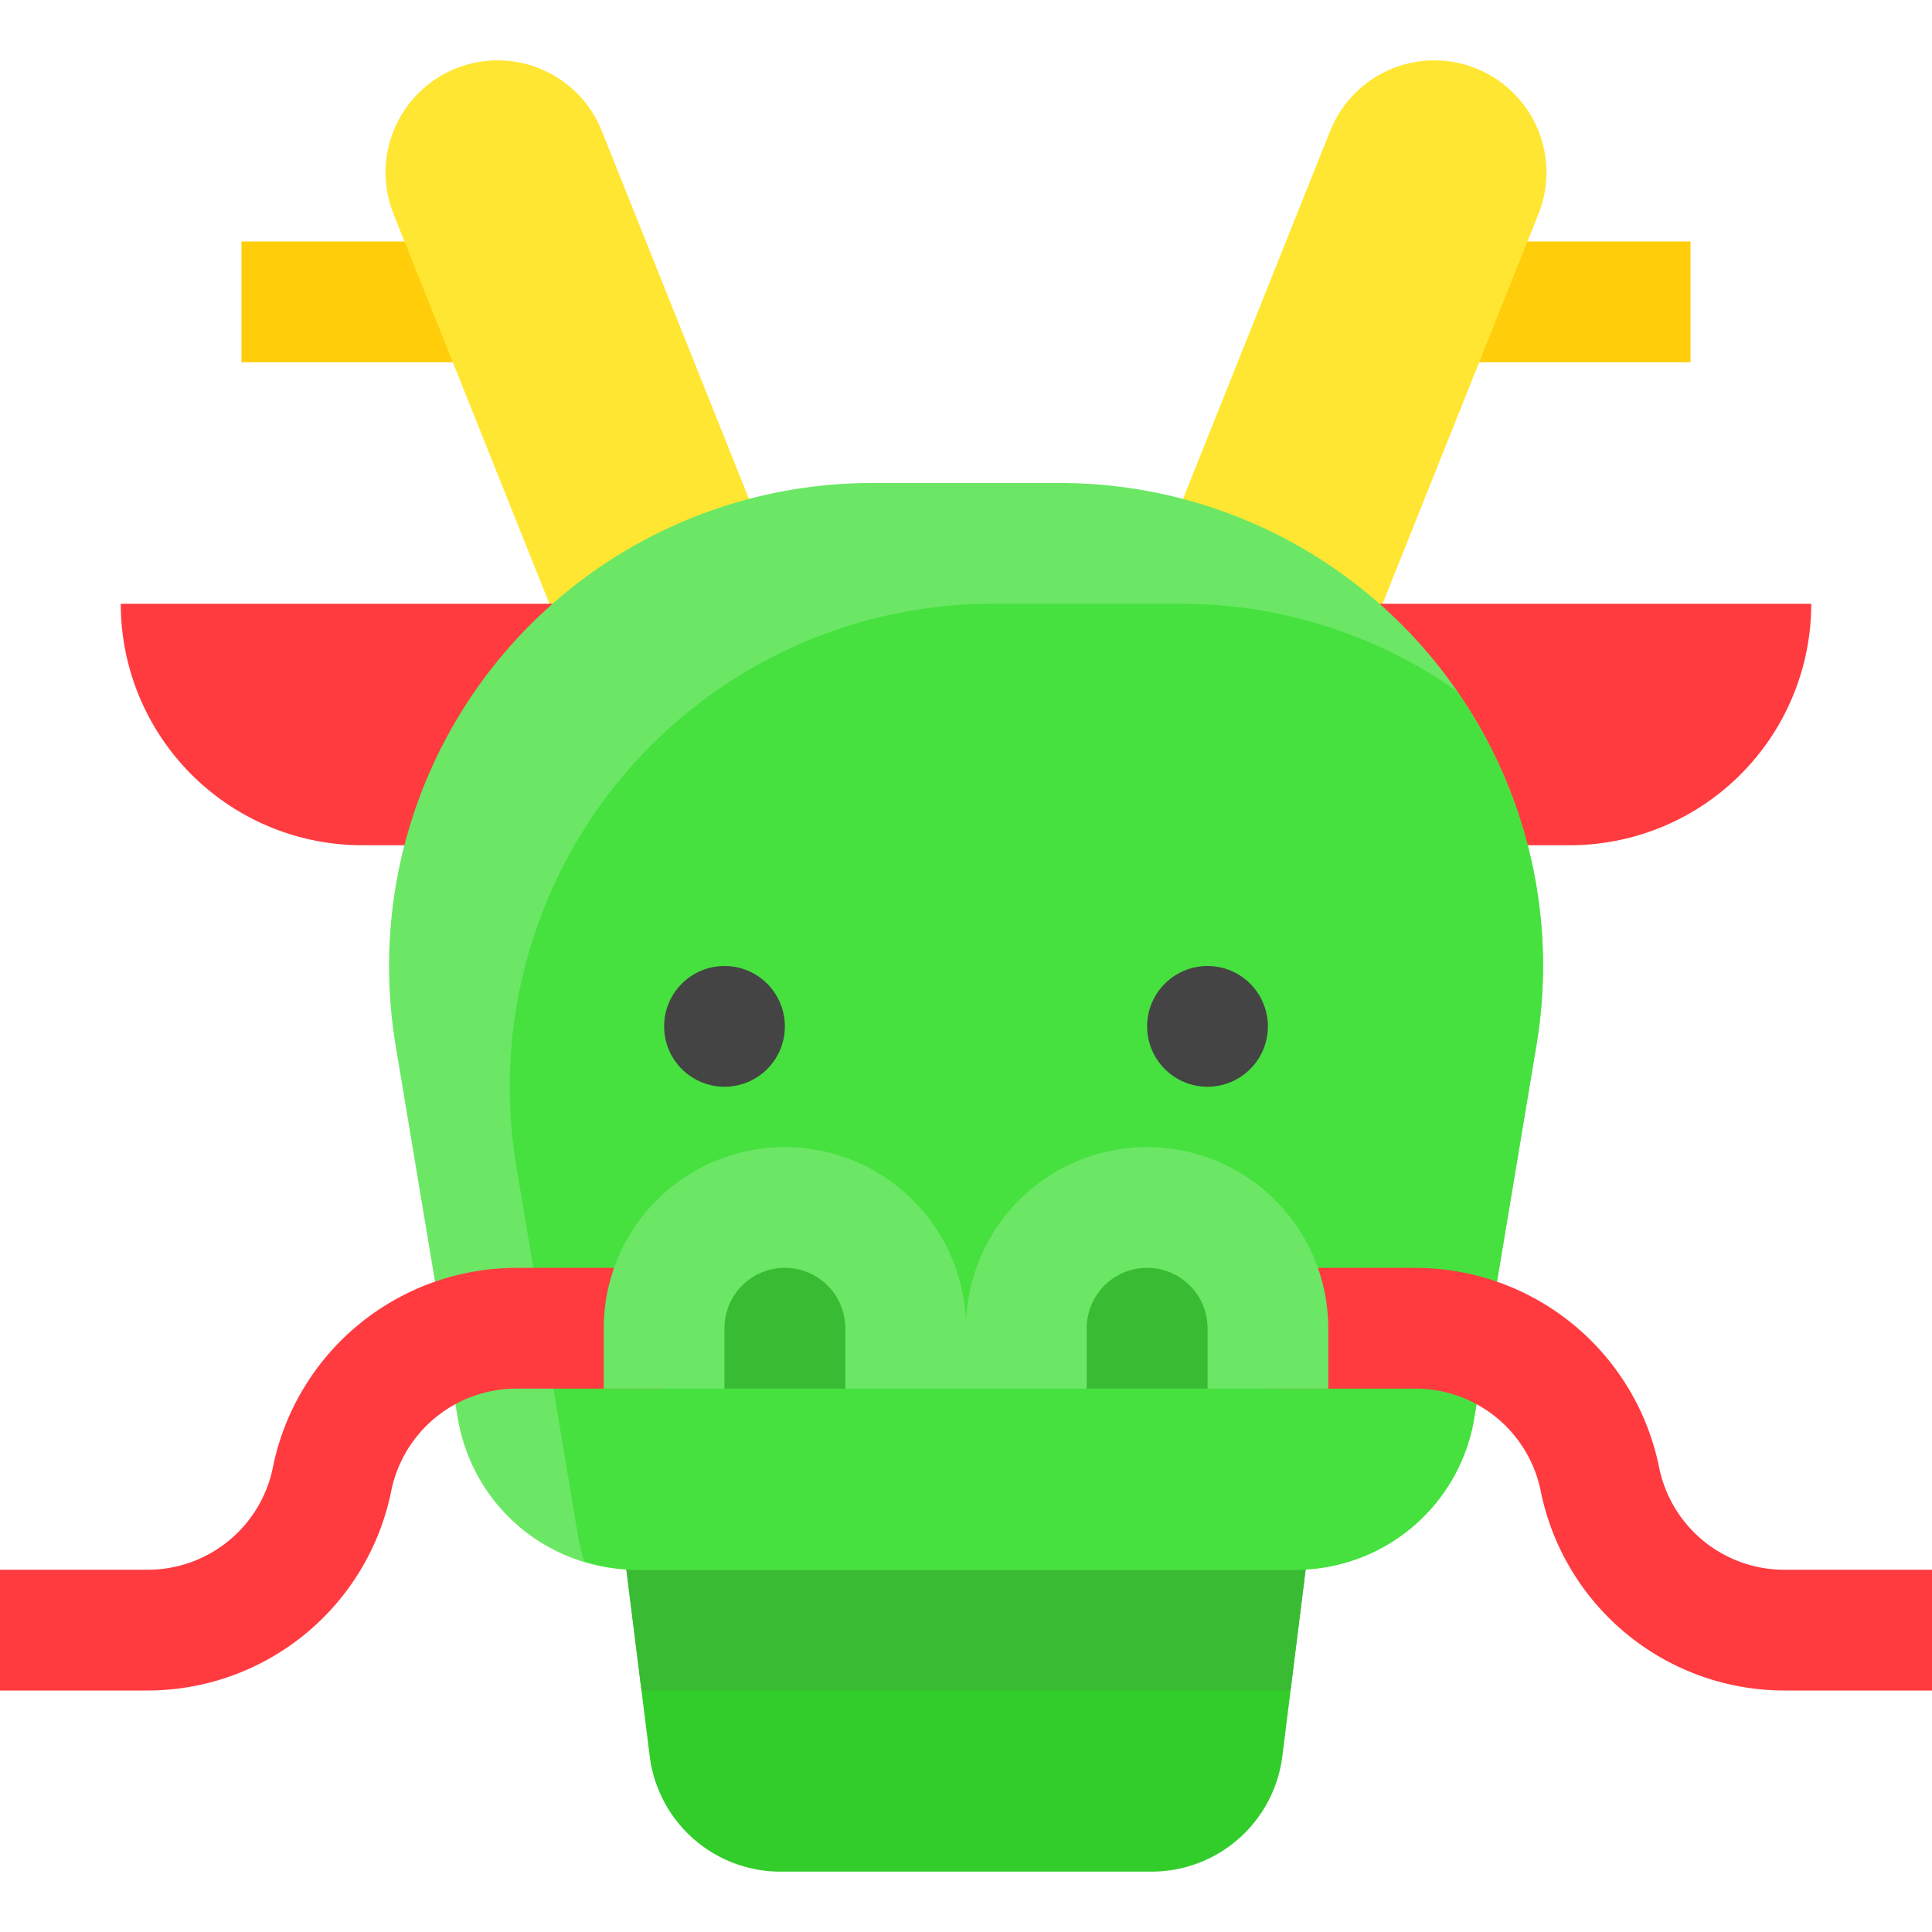 <svg id="Flat_Shadow" height="512" viewBox="0 0 32 32" width="512" xmlns="http://www.w3.org/2000/svg" data-name="Flat Shadow"><path d="m24 4h4v2h-4z" fill="#ffcd0a"/><path d="m22.5 11h-4l3.533-8.833a1.857 1.857 0 0 1 1.724-1.167 1.857 1.857 0 0 1 1.724 2.547z" fill="#ffe632"/><path d="m4 4h4v2h-4z" fill="#ffcd0a"/><path d="m9.5 11h4l-3.533-8.833a1.857 1.857 0 0 0 -1.724-1.167 1.857 1.857 0 0 0 -1.724 2.547z" fill="#ffe632"/><path d="m21 10h9a0 0 0 0 1 0 0 4 4 0 0 1 -4 4h-5a0 0 0 0 1 0 0v-4a0 0 0 0 1 0 0z" fill="#ff3b40"/><path d="m2 10h5a4 4 0 0 1 4 4 0 0 0 0 1 0 0h-9a0 0 0 0 1 0 0v-4a0 0 0 0 1 0 0z" fill="#ff3b40" transform="matrix(-1 0 0 -1 13 24)"/><path d="m22 23h-12l.761 6.087a2.183 2.183 0 0 0 2.167 1.913h6.145a2.183 2.183 0 0 0 2.167-1.913z" fill="#32cd2b"/><path d="m10.625 28h10.75l.625-5h-12z" fill="#3abb34"/><path d="m21.459 26h-10.917a3 3 0 0 1 -2.959-2.507l-1.03-6.178a8 8 0 0 1 7.891-9.315h3.113a8 8 0 0 1 7.891 9.315l-1.03 6.178a3 3 0 0 1 -2.959 2.507z" fill="#6be765"/><path d="m24.133 11.449a7.931 7.931 0 0 0 -4.577-1.449h-3.113a8 8 0 0 0 -7.891 9.315l1.03 6.178a2.972 2.972 0 0 0 .096.369 2.977 2.977 0 0 0 .863.138h10.917a3 3 0 0 0 2.959-2.507l1.03-6.178a7.949 7.949 0 0 0 -1.315-5.866z" fill="#46e13f"/><path d="m32 28h-2.451a4.12 4.12 0 0 1 -4.03-3.304 2.116 2.116 0 0 0 -2.069-1.696h-2.451v-2h2.451a4.12 4.12 0 0 1 4.03 3.304 2.116 2.116 0 0 0 2.069 1.696h2.451z" fill="#ff3b40"/><path d="m2.451 28h-2.451v-2h2.451a2.116 2.116 0 0 0 2.069-1.696 4.12 4.12 0 0 1 4.029-3.304h2.451v2h-2.451a2.116 2.116 0 0 0 -2.069 1.696 4.12 4.12 0 0 1 -4.03 3.304z" fill="#ff3b40"/><circle cx="20" cy="17" fill="#444" r="1"/><circle cx="12" cy="17" fill="#444" r="1"/><path d="m16 23h-2v-1a1 1 0 0 0 -2 0v1h-2v-1a3 3 0 0 1 6 0z" fill="#6be765"/><path d="m22 23h-2v-1a1 1 0 0 0 -2 0v1h-2v-1a3 3 0 0 1 6 0z" fill="#6be765"/><g fill="#3abb34"><path d="m19 21a1.001 1.001 0 0 0 -1 1v1h2v-1a1.001 1.001 0 0 0 -1-1z"/><path d="m13 21a1.001 1.001 0 0 0 -1 1v1h2v-1a1.001 1.001 0 0 0 -1-1z"/></g></svg>